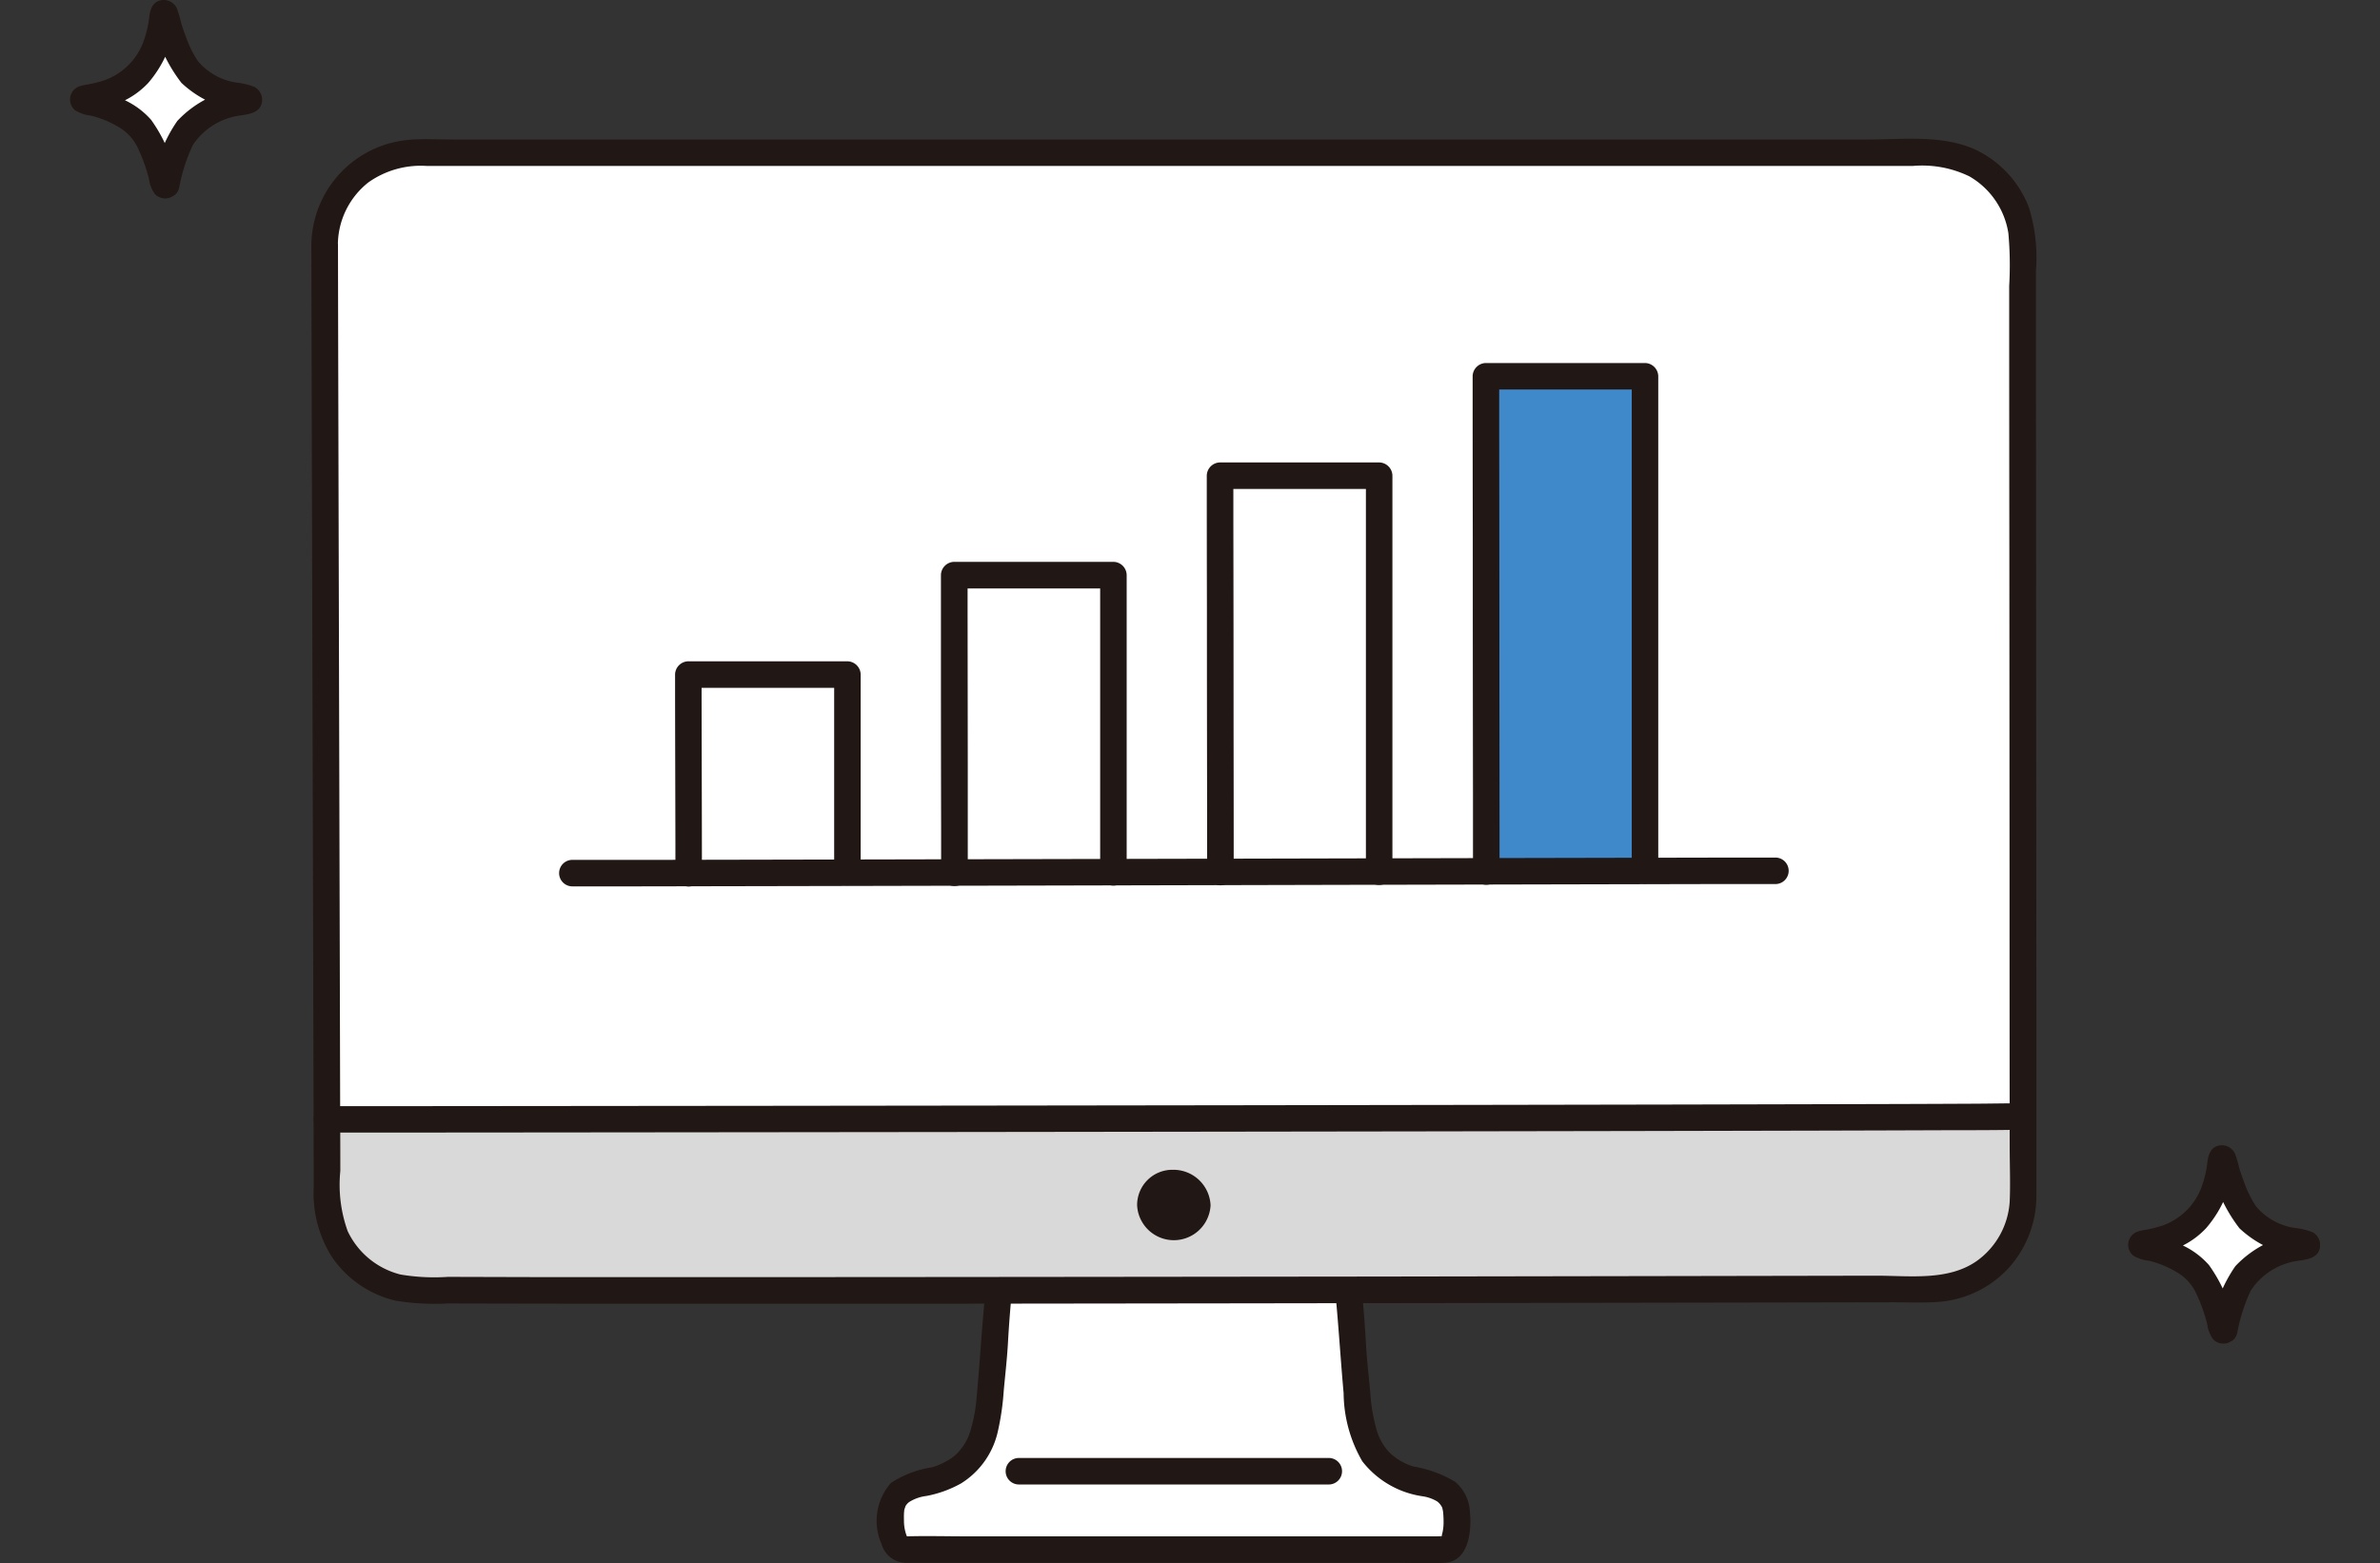 <svg xmlns="http://www.w3.org/2000/svg" xmlns:xlink="http://www.w3.org/1999/xlink" width="102" height="67" viewBox="0 0 102 67">
  <rect x="0" y="0" width="102" height="67" fill="#333333" stroke="none"/>
  <defs>
    <clipPath id="clip-path">
      <rect id="長方形_32" data-name="長方形 32" width="102" height="67" transform="translate(209 157)" fill="#fff" stroke="#707070" stroke-width="1"/>
    </clipPath>
    <clipPath id="clip-path-2">
      <rect id="長方形_29" data-name="長方形 29" width="96.429" height="67" fill="#fff"/>
    </clipPath>
  </defs>
  <g id="pic02" transform="translate(-209 -157)" clip-path="url(#clip-path)">
    <g id="pic02-2" data-name="pic02" transform="translate(212 157)" clip-path="url(#clip-path-2)">
      <path id="パス_328" data-name="パス 328" d="M92.325,56.993a.046.046,0,0,1-.017.026.047.047,0,0,1-.075-.026,5.88,5.88,0,0,0-1.125-2.551,4.594,4.594,0,0,0-2.3-1.036.047.047,0,0,1-.033-.015.046.046,0,0,1-.01-.016.045.045,0,0,1,0-.018.045.045,0,0,1,0-.018.046.046,0,0,1,.011-.015.05.05,0,0,1,.016-.01.049.049,0,0,1,.018,0,3.6,3.6,0,0,0,2.5-1.249,4.229,4.229,0,0,0,.872-2.369.047.047,0,0,1,.093-.007,7.635,7.635,0,0,0,1.009,2.429,3.75,3.75,0,0,0,2.548,1.192.048.048,0,0,1,.033.015.047.047,0,0,1-.037.079,4.01,4.01,0,0,0-2.491,1.132A5.621,5.621,0,0,0,92.325,56.993Z" fill="#fff"/>
      <path id="パス_329" data-name="パス 329" d="M4.125,7.907a.047.047,0,0,1-.092,0A5.876,5.876,0,0,0,2.908,5.356,4.6,4.6,0,0,0,.6,4.32a.047.047,0,1,1,0-.095A3.6,3.6,0,0,0,3.1,2.976,4.241,4.241,0,0,0,3.977.607.047.047,0,0,1,4.07.6,7.637,7.637,0,0,0,5.079,3.029,3.75,3.75,0,0,0,7.627,4.22a.047.047,0,0,1,0,.095A4.01,4.01,0,0,0,5.131,5.447,5.627,5.627,0,0,0,4.125,7.907Z" fill="#fff"/>
      <path id="パス_330" data-name="パス 330" d="M91.922,56.592l-.027.032.4-.166h-.039l.4.166-.026-.033.146.251a6.478,6.478,0,0,0-1.106-2.619,3.465,3.465,0,0,0-1.157-.857,6.247,6.247,0,0,0-.752-.31q-.2-.068-.409-.118c-.064-.016-.3-.05-.3-.047l.281.491V53.34l-.281.491s.213-.02.263-.03c.116-.024.232-.047.347-.079a4.819,4.819,0,0,0,.7-.248,3.546,3.546,0,0,0,1.189-.836A4.963,4.963,0,0,0,92.744,49.7l-.078.287.024-.038-.491.281.041,0-.4-.166.028.034-.146-.251a6.558,6.558,0,0,0,1.255,2.8,4.567,4.567,0,0,0,2.7,1.22l-.251-.146.036.028-.166-.4,0,.042.282-.491-.038.024.287-.078A4.548,4.548,0,0,0,92.8,54.272a6.128,6.128,0,0,0-1.021,2.572c-.173.71.923,1.013,1.1.3a7.465,7.465,0,0,1,.586-1.835,2.9,2.9,0,0,1,1.676-1.2c.421-.125,1.129-.053,1.273-.577a.631.631,0,0,0-.294-.712,2.782,2.782,0,0,0-.746-.184,2.684,2.684,0,0,1-1.689-.931,4.746,4.746,0,0,1-.5-1.007q-.113-.3-.208-.6a5.557,5.557,0,0,0-.183-.629.614.614,0,0,0-.588-.379c-.417.015-.558.349-.6.7a4.551,4.551,0,0,1-.28,1.158,2.766,2.766,0,0,1-1.7,1.6,5.115,5.115,0,0,1-.6.151c-.262.051-.517.062-.694.291a.6.6,0,0,0,.1.832,1.647,1.647,0,0,0,.677.218,4.294,4.294,0,0,1,1.322.576,2.062,2.062,0,0,1,.713.867,7.015,7.015,0,0,1,.45,1.268,1.4,1.4,0,0,0,.259.657.607.607,0,0,0,.882-.016.585.585,0,0,0,0-.8.572.572,0,0,0-.8,0Z" fill="#211715"/>
      <path id="パス_331" data-name="パス 331" d="M3.722,7.5,3.7,7.537l.4-.166H4.059l.4.166L4.435,7.5l.146.251A6.477,6.477,0,0,0,3.476,5.136,3.465,3.465,0,0,0,2.318,4.28a6.253,6.253,0,0,0-.752-.31q-.2-.068-.409-.118c-.064-.016-.3-.05-.3-.047l.281.49V4.252l-.281.491s.213-.02.263-.03c.116-.024.232-.049.347-.079a4.83,4.83,0,0,0,.7-.248,3.548,3.548,0,0,0,1.189-.835A4.952,4.952,0,0,0,4.543.608L4.466.894,4.49.857,4,1.137l.041,0-.4-.166L3.667,1,3.52.751a6.564,6.564,0,0,0,1.255,2.8,4.567,4.567,0,0,0,2.7,1.22l-.251-.146.036.028-.166-.4,0,.042.281-.49-.038.024.287-.078A4.547,4.547,0,0,0,4.6,5.183,6.123,6.123,0,0,0,3.577,7.754c-.173.71.923,1.013,1.1.3a7.457,7.457,0,0,1,.586-1.835,2.89,2.89,0,0,1,1.677-1.2c.421-.125,1.129-.053,1.273-.577a.631.631,0,0,0-.3-.712,2.785,2.785,0,0,0-.746-.184,2.683,2.683,0,0,1-1.689-.931,4.765,4.765,0,0,1-.5-1.008q-.113-.3-.208-.6A5.588,5.588,0,0,0,4.589.381.614.614,0,0,0,4,0c-.417.015-.558.349-.6.7a4.549,4.549,0,0,1-.28,1.158,2.766,2.766,0,0,1-1.7,1.6,5.119,5.119,0,0,1-.6.151c-.262.051-.517.061-.694.291a.6.6,0,0,0,.1.832A1.648,1.648,0,0,0,.9,4.957a4.3,4.3,0,0,1,1.322.575,2.062,2.062,0,0,1,.712.867,7.031,7.031,0,0,1,.45,1.267,1.4,1.4,0,0,0,.26.657.607.607,0,0,0,.882-.016.585.585,0,0,0,0-.8.573.573,0,0,0-.8,0Z" fill="#211715"/>
      <path id="パス_332" data-name="パス 332" d="M12.721,7.164a3.933,3.933,0,0,1,2.144-.631l64.862.011a3.949,3.949,0,0,1,3.951,3.949c0,7.966.017,26.721.022,37.359h-.08c-1.1.064-67.033.125-72.6.125h-.016c-.026-10.4-.079-28.8-.095-37.484a3.95,3.95,0,0,1,1.807-3.329Z" fill="#fff"/>
      <path id="パス_333" data-name="パス 333" d="M38.65,66.415h-2.9c-.615,0-.673-1.636-.485-2.042a1.488,1.488,0,0,1,1.2-.789c2.225-.424,2.776-1.625,2.961-3.754.079-.913.161-1.479.206-2.388.029-.588.08-1.244.168-2.138,4.927,0,10.048-.012,14.983-.019.088.9.14,1.565.169,2.157.045.909.127,1.475.206,2.388.185,2.129.736,3.331,2.961,3.754a1.488,1.488,0,0,1,1.2.789c.188.406.216,2.046-.416,2.046Z" fill="#fff"/>
      <path id="パス_334" data-name="パス 334" d="M13.191,54.874a3.936,3.936,0,0,0,1.76.42c12.652.049,51.86-.03,64.807-.053A3.949,3.949,0,0,0,83.7,51.289c0-1.008,0-2.166,0-3.439h-.08c-1.1.064-67.033.125-72.6.125h-.016c0,1.251.005,2.386.007,3.375a3.953,3.953,0,0,0,2.176,3.524Z" fill="#d9d9d9"/>
      <path id="パス_335" data-name="パス 335" d="M40.54,66.415H35.753c-.615,0-.673-1.636-.485-2.041a1.488,1.488,0,0,1,1.2-.789,4.379,4.379,0,0,0,1.474-.523H56.651a4.346,4.346,0,0,0,1.473.524,1.488,1.488,0,0,1,1.2.789c.188.406.216,2.046-.416,2.046Z" fill="#fff"/>
      <path id="パス_336" data-name="パス 336" d="M54.244,55.554c.131,1.387.215,2.777.34,4.164a5.908,5.908,0,0,0,.8,2.916,3.991,3.991,0,0,0,2.585,1.5,1.7,1.7,0,0,1,.631.225.738.738,0,0,1,.184.213c.036.05.055.175.012.014.01.039.024.077.032.116s.019.093.026.14c-.017-.113,0,.008,0,.037.007.109.014.218.013.328a2.043,2.043,0,0,1-.067.568c-.014.058-.016.144-.06.146l.037-.043-.028.031.053-.037q-.081.047.029-.01c.068-.047.071-.007-.02-.011-.108-.005-.217,0-.325,0H53.407l-10.454,0h-4.5c-.86,0-1.725-.024-2.585,0-.089,0-.134-.037-.046.011.069.038.067,0,.087.059-.015-.044-.051-.086-.071-.129.041.093-.011-.047-.017-.07a1.864,1.864,0,0,1-.08-.513c0-.1-.005-.2,0-.3,0-.055.007-.11.011-.165.013-.145-.021.077.007-.04.01-.043.076-.2.025-.1a.572.572,0,0,1,.175-.22,1.773,1.773,0,0,1,.741-.263,4.873,4.873,0,0,0,1.5-.546,3.521,3.521,0,0,0,1.57-2.244,11.213,11.213,0,0,0,.247-1.717c.063-.685.142-1.368.181-2.055q.055-1,.149-2a.572.572,0,0,0-.568-.568.581.581,0,0,0-.568.568c-.134,1.424-.22,2.852-.35,4.277a6.887,6.887,0,0,1-.267,1.476,2.269,2.269,0,0,1-.561.968,1.636,1.636,0,0,1-.408.313,2.909,2.909,0,0,1-.682.3,4.376,4.376,0,0,0-1.759.669,2.453,2.453,0,0,0-.4,2.624,1.1,1.1,0,0,0,1.006.8c.124,0,.248,0,.372,0h5.4l10.8,0h4.361c.722,0,1.45.029,2.171,0,1.06-.042,1.184-1.381,1.1-2.192a1.788,1.788,0,0,0-.635-1.284,5.075,5.075,0,0,0-1.775-.65,2.508,2.508,0,0,1-1.059-.627,2.369,2.369,0,0,1-.54-.988,7.57,7.57,0,0,1-.257-1.528c-.063-.7-.147-1.4-.187-2.11-.039-.687-.088-1.37-.153-2.055a.583.583,0,0,0-.568-.568.572.572,0,0,0-.568.568Z" fill="#211715"/>
      <path id="パス_337" data-name="パス 337" d="M40.667,63.628H53.948a.568.568,0,0,0,0-1.136H40.667A.568.568,0,0,0,40.667,63.628Z" fill="#211715"/>
      <path id="パス_338" data-name="パス 338" d="M10.345,10.493q.011,5.756.027,11.513.018,7.011.037,14.022.017,6.224.032,12.447l.006,2.375a5.11,5.11,0,0,0,.78,3.028,4.559,4.559,0,0,0,2.733,1.873,10.548,10.548,0,0,0,2.241.118q4.549.013,9.1.011,5.918,0,11.838,0l13.051-.016,12.734-.019,10.924-.019,4.255-.008c.634,0,1.278.029,1.912-.012a4.557,4.557,0,0,0,3.037-1.42,4.616,4.616,0,0,0,1.222-3.153c0-.763,0-1.526,0-2.29q0-2.792,0-5.584l-.011-13.526q0-6.547-.008-13.094,0-2.571,0-5.142a7.273,7.273,0,0,0-.3-2.7,4.545,4.545,0,0,0-2.225-2.45c-1.432-.689-3.172-.467-4.722-.467H72.336l-11.455,0-13.035,0-13.072,0-11.564,0H16.42c-.648,0-1.315-.043-1.961.02a4.574,4.574,0,0,0-4.115,4.507.568.568,0,0,0,1.136,0,3.433,3.433,0,0,1,1.3-2.683,3.878,3.878,0,0,1,2.525-.71h3.92l10.316,0,12.373,0,13.051,0,12.166,0,9.9,0h1.934a4.628,4.628,0,0,1,2.438.446,3.418,3.418,0,0,1,1.67,2.435,15.3,15.3,0,0,1,.035,2.26q0,5.741.007,11.481l.008,13.614q0,5.9.007,11.807c0,.776.034,1.563,0,2.337a3.388,3.388,0,0,1-1.373,2.527c-1.238.9-2.918.655-4.368.658l-9.527.017-11.9.02L43.1,54.73q-6.207.007-12.414.01-5.23,0-10.46,0L16.2,54.729a8.69,8.69,0,0,1-2.034-.1A3.426,3.426,0,0,1,11.9,52.768a5.888,5.888,0,0,1-.315-2.579q0-1.2-.006-2.408-.007-2.924-.015-5.847-.018-6.815-.036-13.629-.017-6.467-.033-12.935-.006-2.438-.01-4.878A.568.568,0,0,0,10.345,10.493Z" fill="#211715"/>
      <path id="パス_339" data-name="パス 339" d="M11.008,48.544l3.225,0,6.01-.005,8.052-.008,9.447-.01,10.069-.013,10.023-.014,9.276-.016,7.828-.017q2.848-.007,5.7-.018c.939,0,1.878,0,2.817-.018.084,0,.167,0,.251,0a.569.569,0,0,0,0-1.136c-.7,0-1.393.015-2.089.018q-2.53.013-5.061.018l-7.368.017-9.023.016-9.907.015-10.122.013-9.635.011-8.448.008-6.581.006-3.96,0h-.5a.568.568,0,0,0,0,1.136Z" fill="#211715"/>
      <path id="パス_340" data-name="パス 340" d="M48.881,51.67a1.576,1.576,0,0,1-3.147,0,1.509,1.509,0,0,1,1.53-1.53,1.592,1.592,0,0,1,1.618,1.53Z" fill="#211715"/>
      <path id="パス_341" data-name="パス 341" d="M26.5,29.87c0,2.087.015,6.88.015,7.557l6.8-.014v-8.5H26.5C26.5,28.972,26.5,29.331,26.5,29.87Z" fill="#fff"/>
      <path id="パス_342" data-name="パス 342" d="M37.9,25.909c0-.732,0-1.2,0-1.258h6.818V37.388l-6.8.015C37.908,36.567,37.9,28.965,37.9,25.909Z" fill="#fff"/>
      <path id="パス_343" data-name="パス 343" d="M49.289,21.774V20.39h6.816V37.362l-6.8.016C49.3,36.3,49.293,25.636,49.289,21.774Z" fill="#fff"/>
      <path id="パス_344" data-name="パス 344" d="M60.684,18.921c0-1.645,0-2.727,0-2.793H67.5V37.335l-6.8.015C60.7,36.11,60.688,24.4,60.684,18.921Z" fill="#3f88c9"/>
      <path id="パス_345" data-name="パス 345" d="M27.082,37.429c0-2.478-.01-4.956-.014-7.433q0-.542,0-1.083l-.568.568h6.818l-.568-.568v8.5a.569.569,0,0,0,1.136,0v-8.5a.577.577,0,0,0-.568-.568H26.5a.576.576,0,0,0-.568.568c0,2.384.01,4.767.014,7.151q0,.683,0,1.367A.568.568,0,0,0,27.082,37.429Z" fill="#211715"/>
      <path id="パス_346" data-name="パス 346" d="M38.476,37.405q0-2.336,0-4.671l-.008-6.5q0-.79,0-1.58l-.568.568h6.818l-.568-.568V37.391a.568.568,0,0,0,1.136,0V24.65a.576.576,0,0,0-.568-.568H37.894a.577.577,0,0,0-.568.568q0,2.074,0,4.149,0,3.325.008,6.649,0,.978,0,1.957A.568.568,0,0,0,38.476,37.405Z" fill="#211715"/>
      <path id="パス_347" data-name="パス 347" d="M49.873,37.379q0-3.125-.006-6.25,0-4.334-.009-8.667,0-1.036,0-2.073l-.568.568h6.817l-.568-.568V37.363a.568.568,0,0,0,1.136,0V20.389a.577.577,0,0,0-.568-.568H49.287a.577.577,0,0,0-.568.568q0,2.766.006,5.532,0,4.434.009,8.868,0,1.295,0,2.59a.568.568,0,0,0,1.136,0Z" fill="#211715"/>
      <path id="パス_348" data-name="パス 348" d="M61.266,37.353q0-3.908-.006-7.816,0-5.424-.009-10.848,0-1.281,0-2.562l-.568.568H67.5l-.568-.568V37.337a.569.569,0,0,0,1.136,0V16.128a.577.577,0,0,0-.568-.568H60.681a.577.577,0,0,0-.568.568q0,3.437.006,6.875,0,5.555.009,11.111,0,1.619,0,3.239A.568.568,0,0,0,61.266,37.353Z" fill="#211715"/>
      <path id="パス_349" data-name="パス 349" d="M73.086,36.758l-2.167,0-3.9.008-5.205.011-6.155.014-6.674.015-6.788.015-6.5.014-5.773.012-4.7.009-3.194,0h-.5a.568.568,0,0,0,0,1.136l2.764,0,4.371-.008,5.542-.011,6.364-.014,6.754-.015,6.739-.016,6.318-.014,5.467-.012,4.265-.009,2.628,0h.347a.568.568,0,0,0,0-1.136Z" fill="#211715"/>
    </g>
  </g>
</svg>
